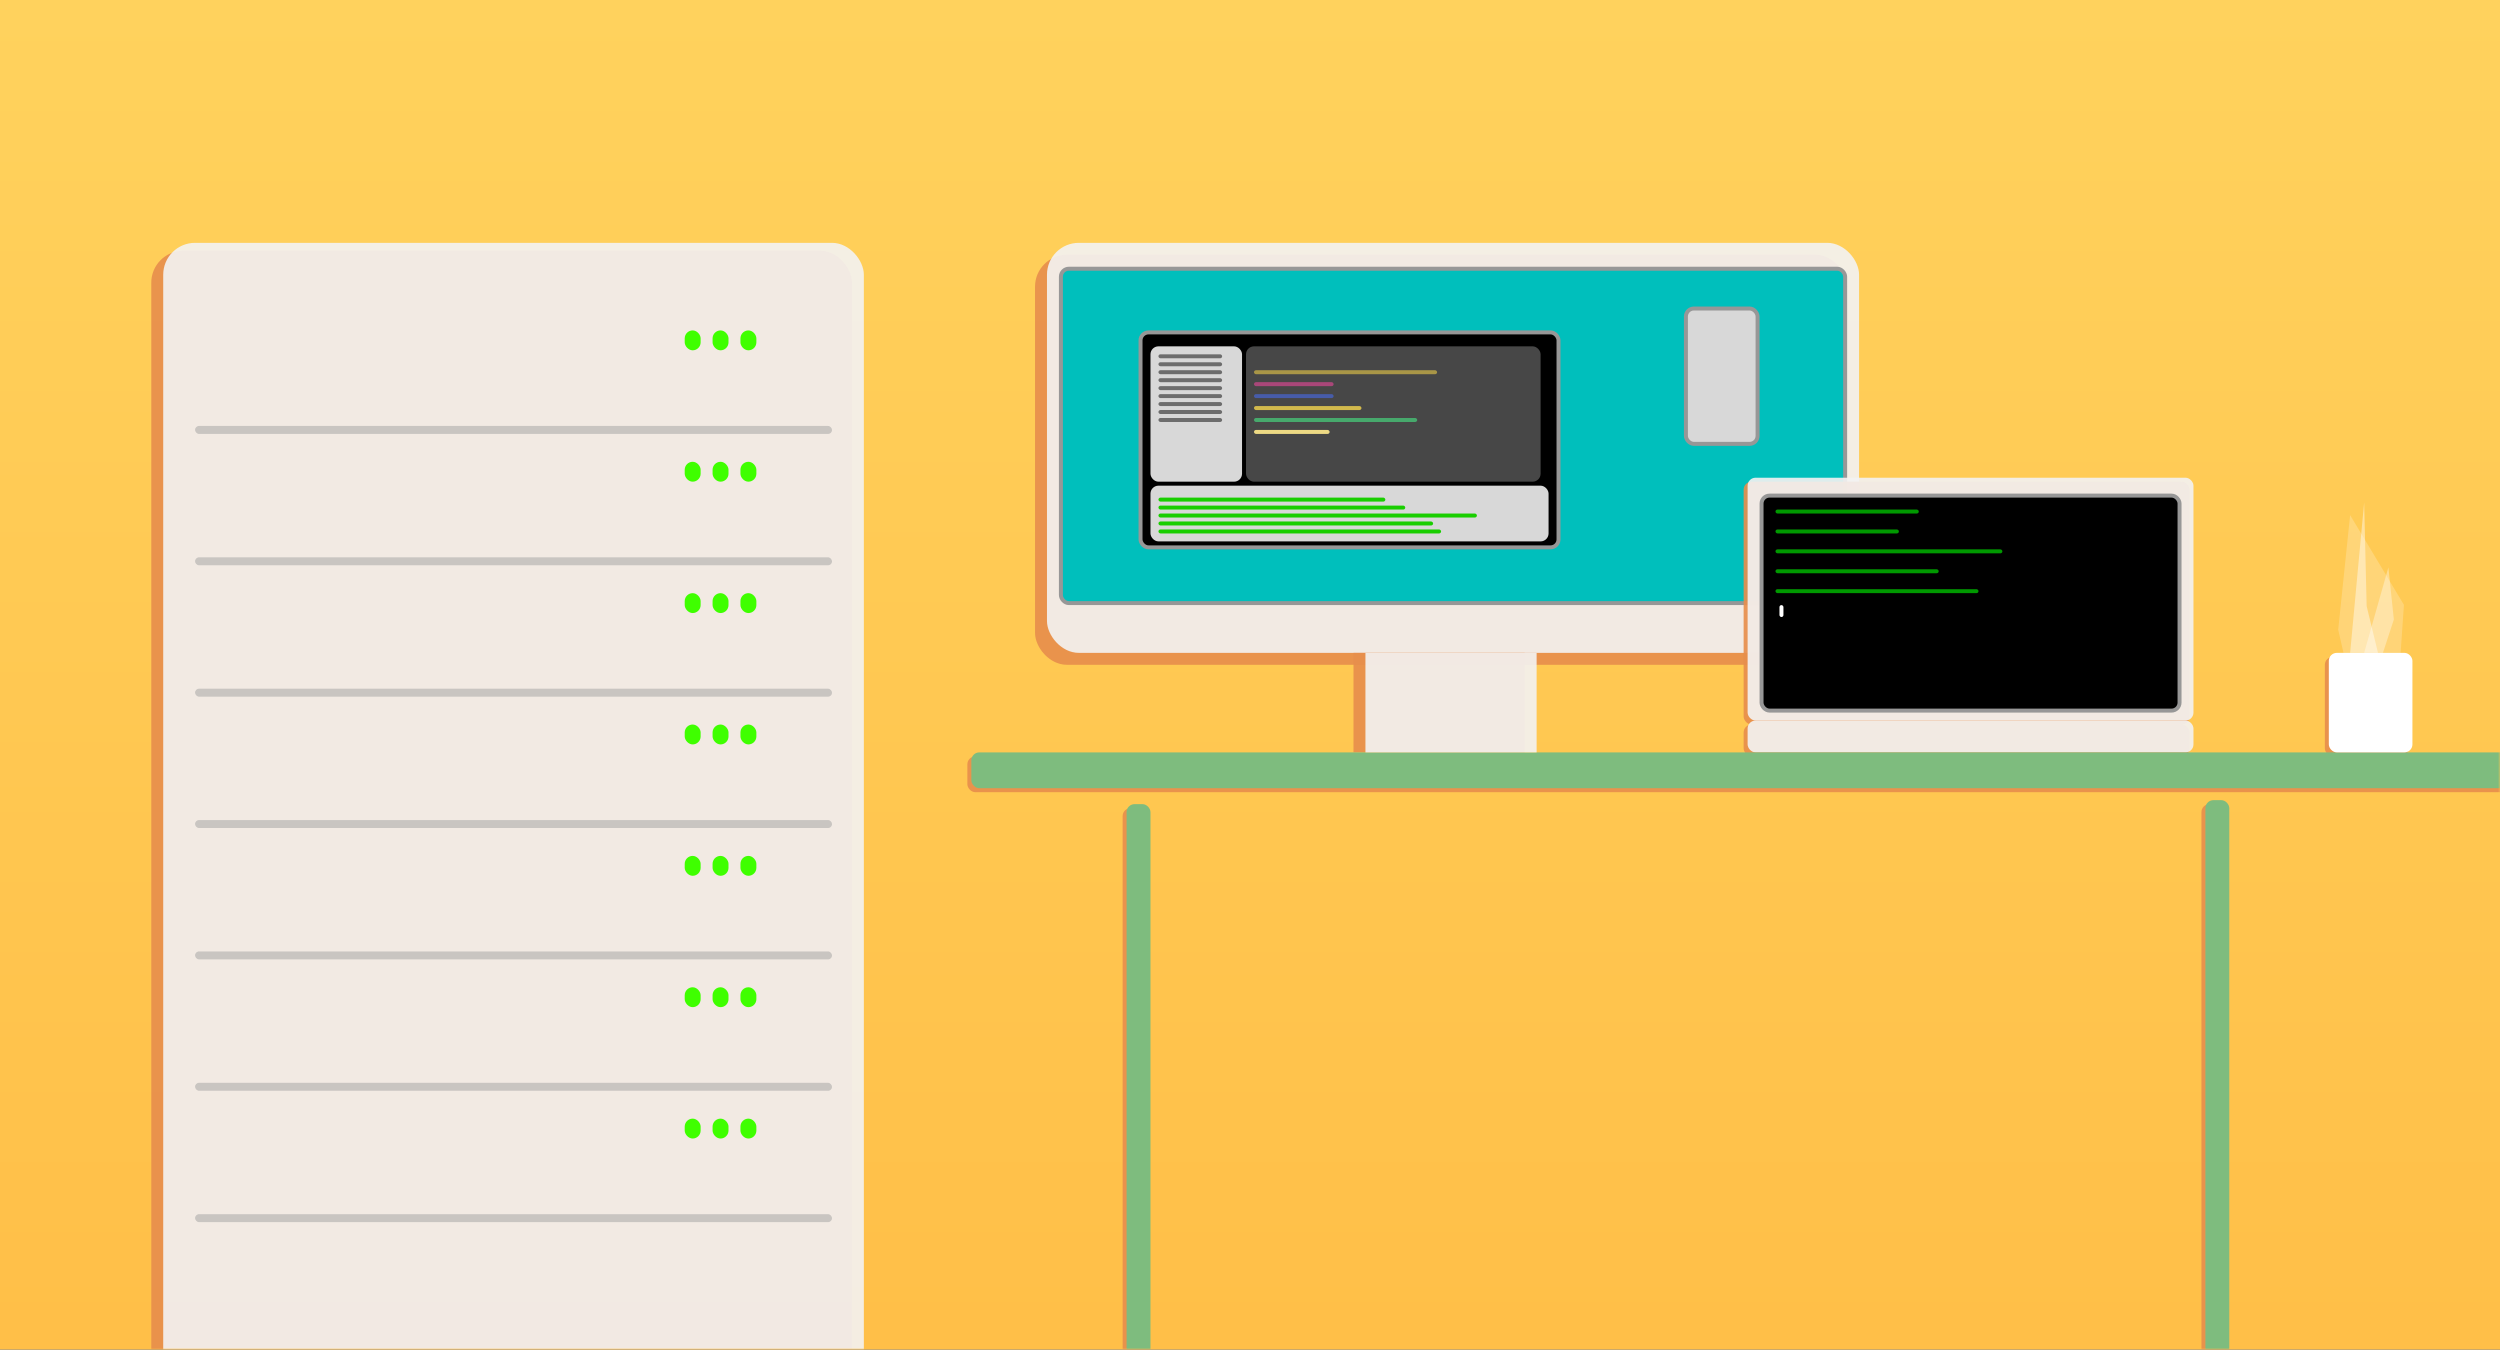 <?xml version="1.0" encoding="UTF-8"?>
<svg width="628px" height="339px" viewBox="0 0 628 339" version="1.1" xmlns="http://www.w3.org/2000/svg" xmlns:xlink="http://www.w3.org/1999/xlink">
    <rect x="0" y="0" width="628" height="339" fill="#333333" stroke="none"/>
    <title>premium_banner</title>
    <defs>
        <linearGradient x1="50%" y1="0%" x2="50%" y2="172.908%" id="linearGradient-1">
            <stop stop-color="#FFD25D" offset="0%"></stop>
            <stop stop-color="#FFB138" offset="100%"></stop>
        </linearGradient>
        <rect id="path-2" x="0" y="0" width="628" height="339"></rect>
    </defs>
    <g id="Page-1" stroke="none" stroke-width="1" fill="none" fill-rule="evenodd">
        <g id="no_premium_2">
            <mask id="mask-3" fill="white">
                <use xlink:href="#path-2"></use>
            </mask>
            <use id="Rectangle" fill="url(#linearGradient-1)" xlink:href="#path-2"></use>
            <g id="table" mask="url(#mask-3)">
                <g transform="translate(243, 61)" id="Rectangle">
                    <rect stroke="none" fill-opacity="0.91" fill="#E68E4C" x="17" y="3" width="204" height="103" rx="8"></rect>
                    <rect stroke="none" fill-opacity="0.91" fill="#F2F1F1" x="20" y="0" width="204" height="103" rx="8"></rect>
                    <rect stroke="#979797" stroke-width="1" fill="#00BFBC" x="23.5" y="6.5" width="197" height="84" rx="2"></rect>
                    <rect stroke="#979797" stroke-width="1" fill="#D8D8D8" x="180.5" y="16.5" width="18" height="34" rx="2"></rect>
                    <rect stroke="none" fill-opacity="0.91" fill="#E68E4C" x="195" y="60" width="112" height="61" rx="2"></rect>
                    <rect stroke="none" fill-opacity="0.91" fill="#F2F1F1" x="196" y="59" width="112" height="61" rx="2"></rect>
                    <rect stroke="#979797" stroke-width="1" fill="#000000" x="199.5" y="63.5" width="105" height="54" rx="2"></rect>
                    <rect stroke="#979797" stroke-width="1" fill="#000000" x="43.5" y="22.5" width="105" height="54" rx="2"></rect>
                    <rect stroke="none" fill="#474747" x="70" y="26" width="74" height="34" rx="2"></rect>
                    <rect stroke="none" fill="#EDD984" x="72" y="47" width="19" height="1" rx="0.5"></rect>
                    <rect stroke="none" fill="#A99647" x="72" y="32" width="46" height="1" rx="0.5"></rect>
                    <rect stroke="none" fill="#A94779" x="72" y="35" width="20" height="1" rx="0.5"></rect>
                    <rect stroke="none" fill="#475CA9" x="72" y="38" width="20" height="1" rx="0.5"></rect>
                    <rect stroke="none" fill="#D2B94C" x="72" y="41" width="27" height="1" rx="0.5"></rect>
                    <rect stroke="none" fill="#47A96C" x="72" y="44" width="41" height="1" rx="0.5"></rect>
                    <rect stroke="none" fill="#D8D8D8" x="46" y="61" width="100" height="14" rx="2"></rect>
                    <rect stroke="none" fill="#19CE00" x="48" y="64" width="57" height="1" rx="0.5"></rect>
                    <rect stroke="none" fill="#19CE00" x="48" y="66" width="62" height="1" rx="0.5"></rect>
                    <rect stroke="none" fill="#19CE00" x="48" y="68" width="80" height="1" rx="0.5"></rect>
                    <rect stroke="none" fill="#19CE00" x="48" y="70" width="69" height="1" rx="0.5"></rect>
                    <rect stroke="none" fill="#19CE00" x="48" y="72" width="71" height="1" rx="0.5"></rect>
                    <rect stroke="none" fill="#D8D8D8" x="46" y="26" width="23" height="34" rx="2"></rect>
                    <rect stroke="none" fill="#6D6D6D" x="48" y="28" width="16" height="1" rx="0.5"></rect>
                    <rect stroke="none" fill="#6D6D6D" x="48" y="44" width="16" height="1" rx="0.5"></rect>
                    <rect stroke="none" fill="#6D6D6D" x="48" y="30" width="16" height="1" rx="0.5"></rect>
                    <rect stroke="none" fill="#6D6D6D" x="48" y="32" width="16" height="1" rx="0.5"></rect>
                    <rect stroke="none" fill="#6D6D6D" x="48" y="34" width="16" height="1" rx="0.5"></rect>
                    <rect stroke="none" fill="#6D6D6D" x="48" y="36" width="16" height="1" rx="0.5"></rect>
                    <rect stroke="none" fill="#6D6D6D" x="48" y="38" width="16" height="1" rx="0.5"></rect>
                    <rect stroke="none" fill="#6D6D6D" x="48" y="40" width="16" height="1" rx="0.5"></rect>
                    <rect stroke="none" fill="#6D6D6D" x="48" y="42" width="16" height="1" rx="0.5"></rect>
                    <rect stroke="none" fill="#FFFFFF" x="204" y="91" width="1" height="3" rx="0.5"></rect>
                    <rect stroke="none" fill-opacity="0.6" fill="#00FF01" x="203" y="67" width="36" height="1" rx="0.5"></rect>
                    <rect stroke="none" fill-opacity="0.6" fill="#00FF01" x="203" y="72" width="31" height="1" rx="0.5"></rect>
                    <rect stroke="none" fill-opacity="0.6" fill="#00FF01" x="203" y="77" width="57" height="1" rx="0.5"></rect>
                    <rect stroke="none" fill-opacity="0.6" fill="#00FF01" x="203" y="82" width="41" height="1" rx="0.5"></rect>
                    <rect stroke="none" fill-opacity="0.6" fill="#00FF01" x="203" y="87" width="51" height="1" rx="0.5"></rect>
                    <rect stroke="none" fill-opacity="0.91" fill="#E68E4C" x="195" y="121" width="112" height="8" rx="2"></rect>
                    <rect stroke="none" fill-opacity="0.91" fill="#F2F1F1" x="196" y="120" width="112" height="8" rx="2"></rect>
                    <rect stroke="none" fill-opacity="0.91" fill="#E68E4C" x="97" y="103" width="43" height="25"></rect>
                    <rect stroke="none" fill-opacity="0.91" fill="#E68E4C" x="0" y="129" width="389" height="9" rx="2"></rect>
                    <rect stroke="none" fill-opacity="0.91" fill="#E68E4C" x="341" y="104" width="21" height="25" rx="2"></rect>
                    <rect stroke="none" fill="#7EBC7E" x="1" y="128" width="389" height="9" rx="2"></rect>
                    <rect stroke="none" fill-opacity="0.91" fill="#F2F1F1" x="100" y="103" width="43" height="25"></rect>
                    <rect stroke="none" fill-opacity="0.91" fill="#E68E4C" x="310" y="141" width="6" height="141" rx="2"></rect>
                    <rect stroke="none" fill="#7EBC7E" x="311" y="140" width="6" height="141" rx="2"></rect>
                    <rect stroke="none" fill-opacity="0.91" fill="#E68E4C" x="39" y="142" width="6" height="141" rx="2"></rect>
                    <rect stroke="none" fill="#7EBC7E" x="40" y="141" width="6" height="141" rx="2"></rect>
                    <rect stroke="none" fill="#FFFFFF" x="342" y="103" width="21" height="25" rx="2"></rect>
                </g>
            </g>
            <g id="server" mask="url(#mask-3)">
                <g transform="translate(38, 61)" id="Rectangle">
                    <rect fill-opacity="0.91" fill="#E68E4C" x="0" y="2" width="176" height="312" rx="8"></rect>
                    <rect fill-opacity="0.91" fill="#F2F1F1" x="3" y="0" width="176" height="312" rx="8"></rect>
                    <rect fill="#3FFF00" x="134" y="22" width="4" height="5" rx="2"></rect>
                    <rect fill="#3FFF00" x="148" y="22" width="4" height="5" rx="2"></rect>
                    <rect fill="#3FFF00" x="141" y="22" width="4" height="5" rx="2"></rect>
                    <rect fill="#3FFF00" x="134" y="55" width="4" height="5" rx="2"></rect>
                    <rect fill="#3FFF00" x="148" y="55" width="4" height="5" rx="2"></rect>
                    <rect fill="#3FFF00" x="141" y="55" width="4" height="5" rx="2"></rect>
                    <rect fill="#3FFF00" x="134" y="88" width="4" height="5" rx="2"></rect>
                    <rect fill="#3FFF00" x="148" y="88" width="4" height="5" rx="2"></rect>
                    <rect fill="#3FFF00" x="141" y="88" width="4" height="5" rx="2"></rect>
                    <rect fill="#3FFF00" x="134" y="121" width="4" height="5" rx="2"></rect>
                    <rect fill="#3FFF00" x="148" y="121" width="4" height="5" rx="2"></rect>
                    <rect fill="#3FFF00" x="141" y="121" width="4" height="5" rx="2"></rect>
                    <rect fill="#3FFF00" x="134" y="154" width="4" height="5" rx="2"></rect>
                    <rect fill="#3FFF00" x="148" y="154" width="4" height="5" rx="2"></rect>
                    <rect fill="#3FFF00" x="141" y="154" width="4" height="5" rx="2"></rect>
                    <rect fill="#3FFF00" x="134" y="187" width="4" height="5" rx="2"></rect>
                    <rect fill="#3FFF00" x="148" y="187" width="4" height="5" rx="2"></rect>
                    <rect fill="#3FFF00" x="141" y="187" width="4" height="5" rx="2"></rect>
                    <rect fill="#3FFF00" x="134" y="220" width="4" height="5" rx="2"></rect>
                    <rect fill="#3FFF00" x="148" y="220" width="4" height="5" rx="2"></rect>
                    <rect fill="#3FFF00" x="141" y="220" width="4" height="5" rx="2"></rect>
                    <rect fill="#A1A1A1" opacity="0.5" x="11" y="211" width="160" height="2" rx="1"></rect>
                    <rect fill="#A1A1A1" opacity="0.497" x="11" y="244" width="160" height="2" rx="1"></rect>
                    <rect fill="#A1A1A1" opacity="0.5" x="11" y="46" width="160" height="2" rx="1"></rect>
                    <rect fill="#A1A1A1" opacity="0.5" x="11" y="178" width="160" height="2" rx="1"></rect>
                    <rect fill="#A1A1A1" opacity="0.5" x="11" y="79" width="160" height="2" rx="1"></rect>
                    <rect fill="#A1A1A1" opacity="0.5" x="11" y="112" width="160" height="2" rx="1"></rect>
                    <rect fill="#A1A1A1" opacity="0.5" x="11" y="145" width="160" height="2" rx="1"></rect>
                </g>
            </g>
        </g>
        <polygon id="Path" fill-opacity="0.214" fill="#FFFFFF" points="603.034 164 603.866 151.939 590.353 129.398 587.359 158.189 588.692 164"></polygon>
        <polygon id="Path-2" fill-opacity="0.349" fill="#FFFFFF" points="598.589 164 601.334 155.619 599.962 142.518 593.874 164"></polygon>
        <polygon id="Path-3" fill-opacity="0.431" fill="#FFFFFF" points="597.352 164 594.503 152.27 593.874 126.224 590.353 164"></polygon>
    </g>
</svg>